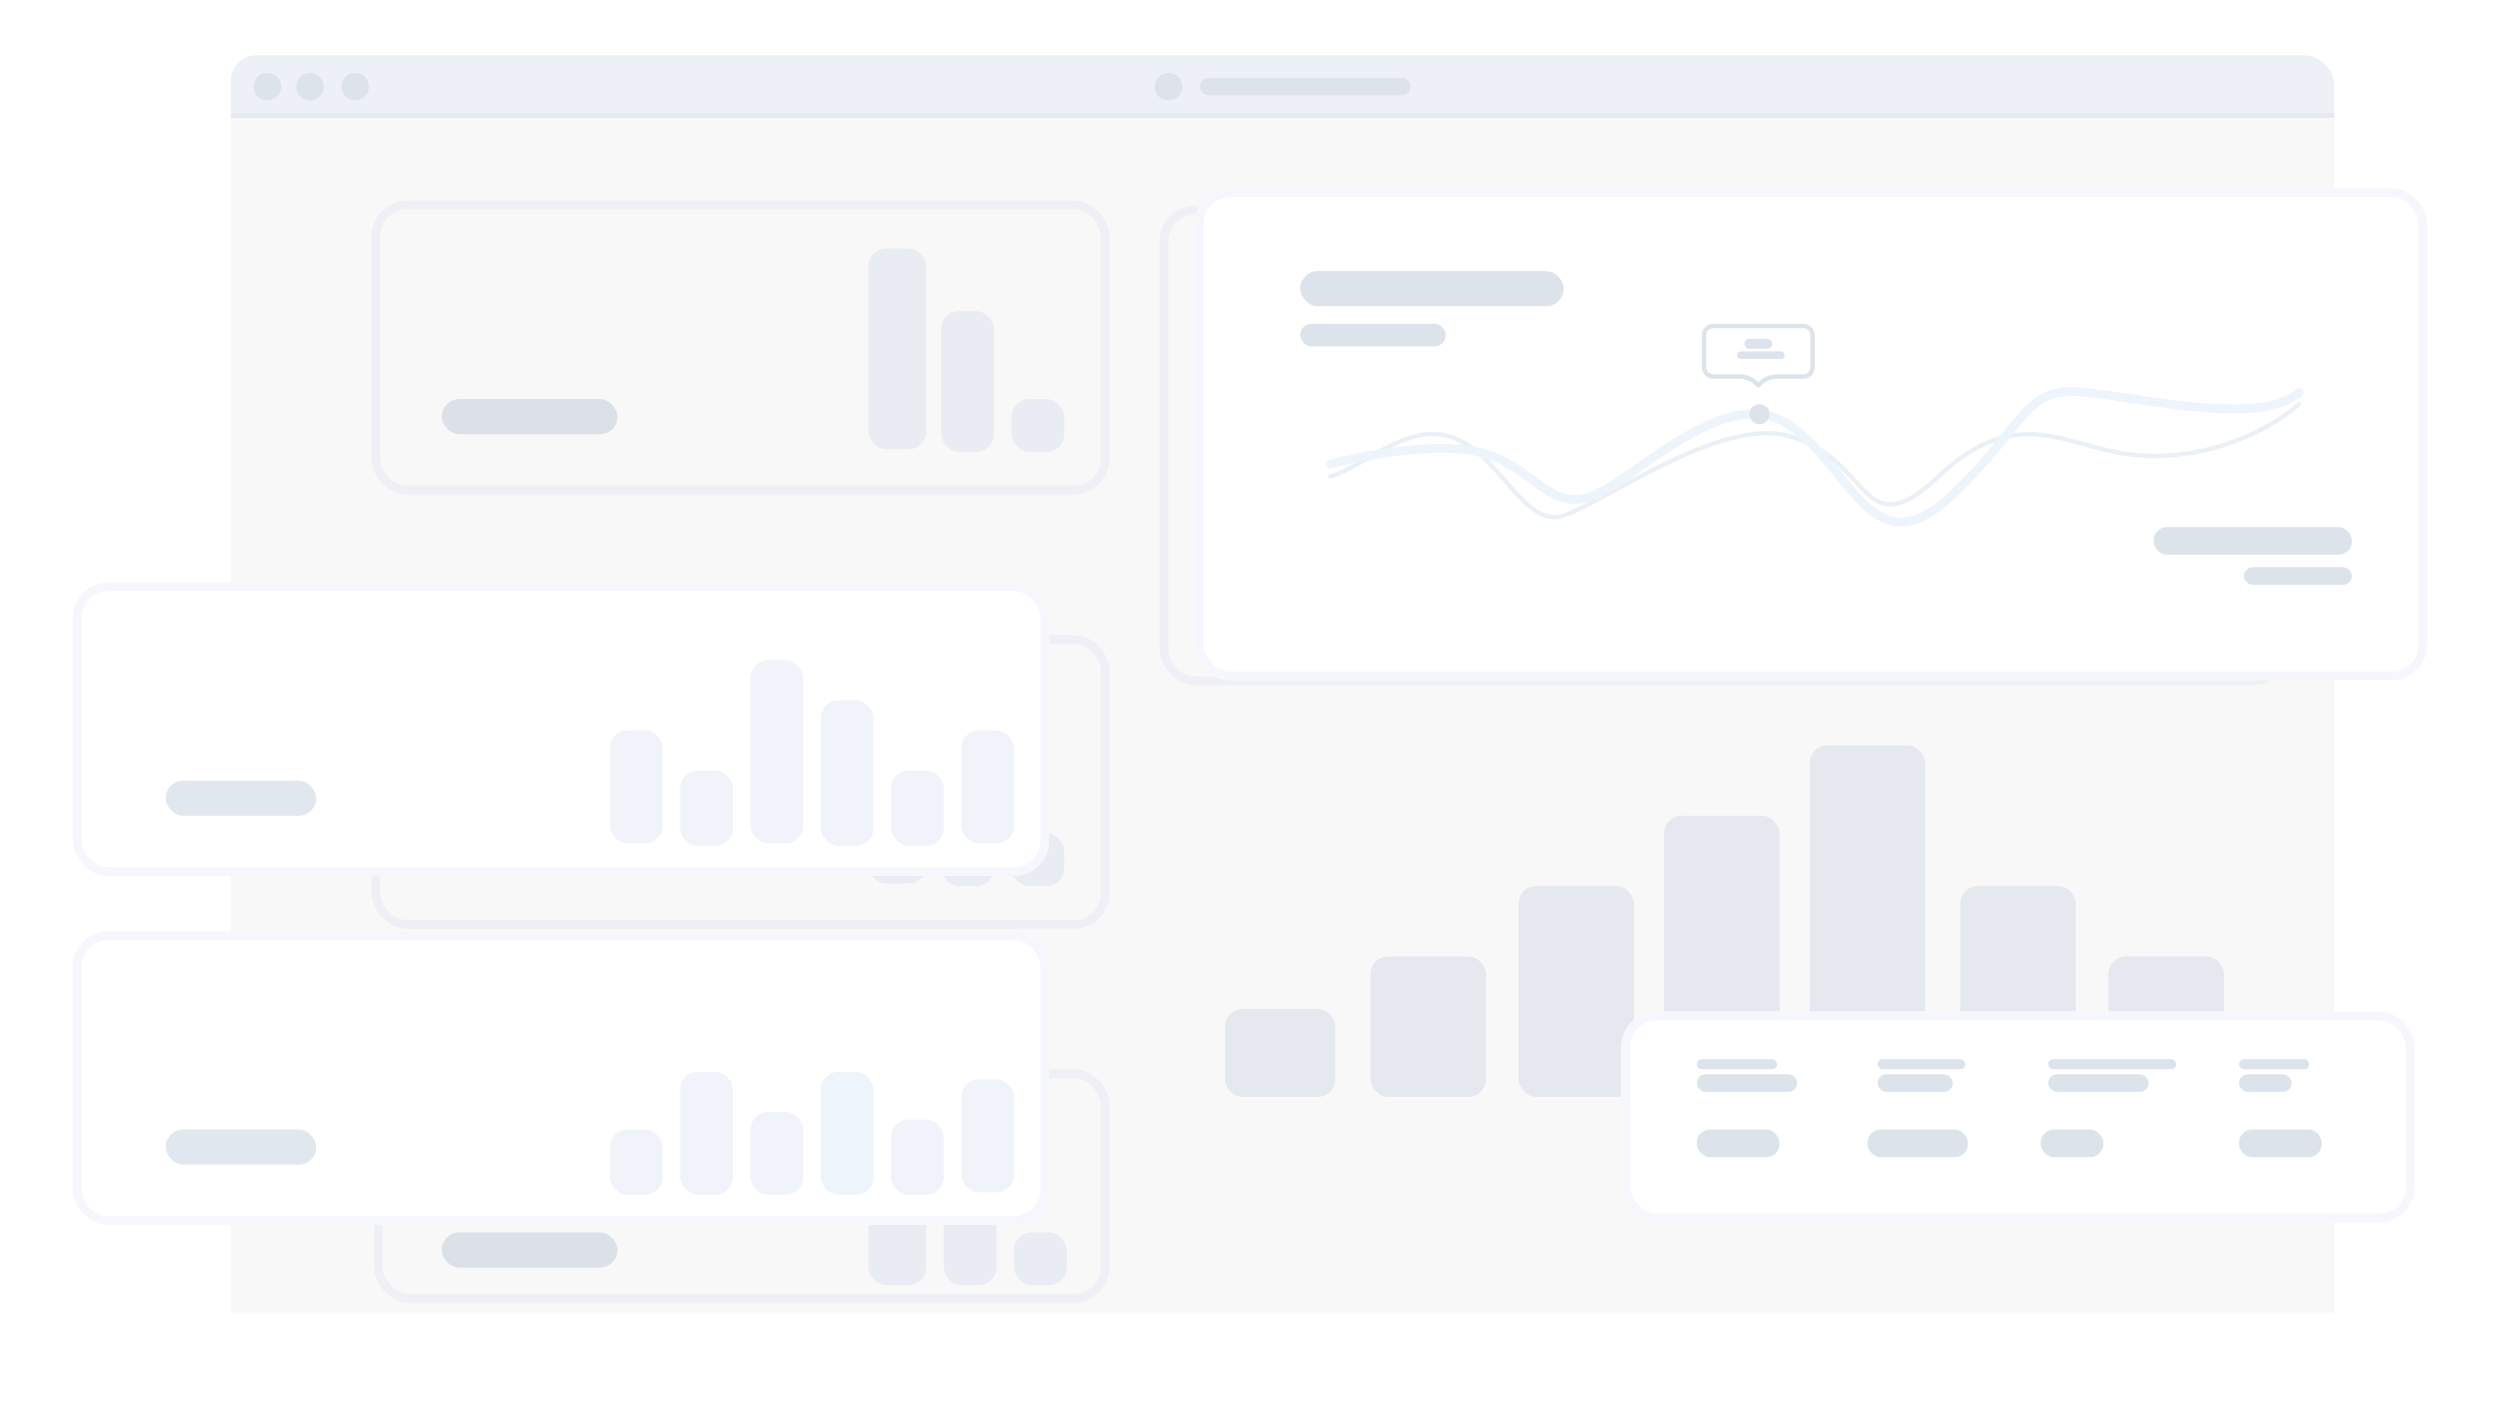 <svg width="996" height="559" viewBox="0 0 996 559" fill="none" xmlns="http://www.w3.org/2000/svg">
<g filter="url(#filter0_d_0_1)">
<rect x="92" y="22" width="838" height="501" rx="14.026" fill="white"/>
</g>
<rect x="463.753" y="83.753" width="446.493" height="187.493" rx="12.273" fill="white" stroke="#F5F7FC" stroke-width="3.507"/>
<rect x="149.753" y="81.753" width="290.493" height="113.493" rx="12.273" fill="white" stroke="#F5F7FC" stroke-width="3.507"/>
<rect x="176" y="159" width="70" height="14" rx="7" fill="#E1E7EE"/>
<rect x="346" y="99" width="23" height="80" rx="7.013" fill="#F0F3F9"/>
<rect x="375" y="124" width="21" height="56" rx="7.013" fill="#F0F3F9"/>
<rect x="403" y="159" width="21" height="21" rx="7.013" fill="#F0F3F9"/>
<rect x="149.753" y="254.753" width="290.493" height="113.493" rx="12.273" fill="white" stroke="#F5F7FC" stroke-width="3.507"/>
<rect x="176" y="332" width="70" height="14" rx="7" fill="#E1E7EE"/>
<rect x="346" y="272" width="23" height="80" rx="7.013" fill="#F0F3F9"/>
<rect x="375" y="297" width="21" height="56" rx="7.013" fill="#F0F3F9"/>
<rect x="403" y="332" width="21" height="21" rx="7.013" fill="#F0F3F9"/>
<rect x="150.753" y="427.753" width="289.493" height="89.493" rx="12.273" fill="white" stroke="#F5F7FC" stroke-width="3.507"/>
<rect x="176" y="491" width="70" height="14" rx="7" fill="#E1E7EE"/>
<rect x="346" y="431" width="23" height="81" rx="7.013" fill="#F0F3F9"/>
<rect x="376" y="456" width="21" height="56" rx="7.013" fill="#F0F3F9"/>
<rect x="404" y="491" width="21" height="21" rx="7.013" fill="#F0F3F9"/>
<rect x="488" y="402" width="44" height="35" rx="7.013" fill="#EBF0F6"/>
<rect x="546" y="381" width="46" height="56" rx="7.013" fill="#EBF0F6"/>
<rect x="605" y="353" width="46" height="84" rx="7.013" fill="#EBF0F6"/>
<rect x="663" y="325" width="46" height="112" rx="7.013" fill="#EBF0F6"/>
<rect x="721" y="297" width="46" height="140" rx="7.013" fill="#EBF0F6"/>
<rect x="781" y="353" width="46" height="84" rx="7.013" fill="#EBF0F6"/>
<rect x="840" y="381" width="46" height="56" rx="7.013" fill="#EBF0F6"/>
<path d="M92 32C92 26.477 96.477 22 102 22H917.5C924.404 22 930 27.596 930 34.5V47H92V32Z" fill="#EDF1F7"/>
<circle cx="106.5" cy="34.5" r="5.5" fill="#DCE3EB"/>
<circle cx="123.5" cy="34.5" r="5.5" fill="#DCE3EB"/>
<circle cx="141.5" cy="34.5" r="5.5" fill="#DCE3EB"/>
<circle cx="465.5" cy="34.5" r="5.5" fill="#DCE3EB"/>
<rect x="478.013" y="31" width="84" height="7" rx="3.5" fill="#DCE3EB"/>
<rect x="92" y="45" width="838" height="478" fill="black" fill-opacity="0.03"/>
<g filter="url(#filter1_d_0_1)">
<rect x="646" y="396" width="316" height="84" rx="14.026" fill="white"/>
<rect x="647.753" y="397.753" width="312.493" height="80.493" rx="12.273" stroke="#F5F7FC" stroke-width="3.507"/>
</g>
<rect x="676" y="450" width="33" height="11" rx="5.26" fill="#DCE3EB"/>
<rect x="676" y="428" width="40" height="7" rx="3.5" fill="#DCE3EB"/>
<rect x="748" y="428" width="30" height="7" rx="3.5" fill="#DCE3EB"/>
<rect x="816" y="428" width="40" height="7" rx="3.5" fill="#DCE3EB"/>
<rect x="892" y="428" width="21" height="7" rx="3.5" fill="#DCE3EB"/>
<rect x="676" y="422" width="32" height="4" rx="2" fill="#DCE3EB"/>
<rect x="748" y="422" width="35" height="4" rx="2" fill="#DCE3EB"/>
<rect x="816" y="422" width="51" height="4" rx="2" fill="#DCE3EB"/>
<rect x="892" y="422" width="28" height="4" rx="2" fill="#DCE3EB"/>
<rect x="744" y="450" width="40" height="11" rx="5.26" fill="#DCE3EB"/>
<rect x="813" y="450" width="25" height="11" rx="5.26" fill="#DCE3EB"/>
<rect x="892" y="450" width="33" height="11" rx="5.26" fill="#DCE3EB"/>
<g filter="url(#filter2_d_0_1)">
<rect x="476" y="68" width="491" height="196" rx="14.026" fill="white"/>
<rect x="477.753" y="69.753" width="487.493" height="192.493" rx="12.273" stroke="#F5F7FC" stroke-width="3.507"/>
</g>
<path d="M530 189.797C542.503 186.513 558.997 169.563 576.022 173.504C597.304 178.43 606.349 211.021 623.108 205.337C639.868 199.653 684.627 166.756 711.96 173.504C745.745 181.845 740.957 219.351 772.347 189.797C803.738 160.242 822.892 178.056 848.962 181.087C875.032 184.118 900.571 174.262 916 161" stroke="#EBF0F6" stroke-width="1.753" stroke-linecap="round"/>
<path d="M530 184.85C542.503 181.603 571.766 176.081 588.791 179.979C610.073 184.85 616.724 203.588 633.483 197.967C650.243 192.345 686.688 152.622 711.96 168.736C737.232 184.85 745.479 227.197 776.87 197.967C808.261 168.736 805.6 153.372 831.671 156.37C857.741 159.368 900.571 169.486 916 156.37" stroke="#EEF4FC" stroke-width="3.507" stroke-linecap="round"/>
<circle cx="701" cy="165" r="4" fill="#DCE3EB"/>
<path d="M682.561 129.877H718.439C720.474 129.877 722.123 131.526 722.123 133.561V146.334C722.123 148.369 720.474 150.018 718.439 150.018H707.951C705.066 150.018 702.337 151.324 700.527 153.569C700.522 153.576 700.518 153.578 700.516 153.579C700.512 153.581 700.507 153.582 700.5 153.582C700.493 153.582 700.488 153.581 700.484 153.579C700.482 153.578 700.478 153.576 700.473 153.569C698.663 151.324 695.934 150.018 693.049 150.018H682.561C680.526 150.018 678.877 148.369 678.877 146.334V133.561C678.877 131.526 680.526 129.877 682.561 129.877Z" stroke="#DCE3EB" stroke-width="1.753"/>
<rect x="518" y="108" width="105" height="14" rx="7" fill="#DCE3EB"/>
<rect x="858" y="210" width="79" height="11" rx="5.26" fill="#DCE3EB"/>
<rect x="518" y="129" width="58" height="9" rx="4.5" fill="#DCE3EB"/>
<rect x="894" y="226" width="43" height="7" rx="3.5" fill="#DCE3EB"/>
<rect x="692" y="140" width="19" height="3" rx="1.5" fill="#DCE3EB"/>
<rect x="695" y="135" width="11" height="4" rx="2" fill="#DCE3EB"/>
<g filter="url(#filter3_d_0_1)">
<rect x="30.753" y="226.753" width="385.493" height="113.493" rx="12.273" fill="white" stroke="#F5F7FC" stroke-width="3.507"/>
<rect x="66" y="304" width="60" height="14" rx="7" fill="#E1E7EE"/>
<rect x="243" y="284" width="21" height="45" rx="7.013" fill="#F0F3F9"/>
<rect x="271" y="300" width="21" height="30" rx="7.013" fill="#F0F3F9"/>
<rect x="299" y="256" width="21" height="73" rx="7.013" fill="#F0F3F9"/>
<rect x="327" y="272" width="21" height="58" rx="7.013" fill="#F0F3F9"/>
<rect x="355" y="300" width="21" height="30" rx="7.013" fill="#F0F3F9"/>
<rect x="383" y="284" width="21" height="45" rx="7.013" fill="#F0F3F9"/>
</g>
<g filter="url(#filter4_d_0_1)">
<rect x="30.753" y="365.753" width="385.493" height="113.493" rx="12.273" fill="white" stroke="#F5F7FC" stroke-width="3.507"/>
<rect x="66" y="443" width="60" height="14" rx="7" fill="#E1E7EE"/>
<rect x="243" y="443" width="21" height="26" rx="7.013" fill="#F0F3F9"/>
<rect x="271" y="420" width="21" height="49" rx="7.013" fill="#F0F3F9"/>
<rect x="299" y="436" width="21" height="33" rx="7.013" fill="#F0F3F9"/>
<rect x="327" y="420" width="21" height="49" rx="7.013" fill="#EEF4FC"/>
<rect x="355" y="439" width="21" height="30" rx="7.013" fill="#F0F3F9"/>
<rect x="383" y="423" width="21" height="45" rx="7.013" fill="#F0F3F9"/>
</g>
<defs>
<filter id="filter0_d_0_1" x="63.948" y="0.961" width="894.104" height="557.104" filterUnits="userSpaceOnUse" color-interpolation-filters="sRGB">
<feFlood flood-opacity="0" result="BackgroundImageFix"/>
<feColorMatrix in="SourceAlpha" type="matrix" values="0 0 0 0 0 0 0 0 0 0 0 0 0 0 0 0 0 0 127 0" result="hardAlpha"/>
<feOffset dy="7.013"/>
<feGaussianBlur stdDeviation="14.026"/>
<feColorMatrix type="matrix" values="0 0 0 0 0 0 0 0 0 0 0 0 0 0 0 0 0 0 0.08 0"/>
<feBlend mode="normal" in2="BackgroundImageFix" result="effect1_dropShadow_0_1"/>
<feBlend mode="normal" in="SourceGraphic" in2="effect1_dropShadow_0_1" result="shape"/>
</filter>
<filter id="filter1_d_0_1" x="617.948" y="374.961" width="372.104" height="140.104" filterUnits="userSpaceOnUse" color-interpolation-filters="sRGB">
<feFlood flood-opacity="0" result="BackgroundImageFix"/>
<feColorMatrix in="SourceAlpha" type="matrix" values="0 0 0 0 0 0 0 0 0 0 0 0 0 0 0 0 0 0 127 0" result="hardAlpha"/>
<feOffset dy="7.013"/>
<feGaussianBlur stdDeviation="14.026"/>
<feColorMatrix type="matrix" values="0 0 0 0 0 0 0 0 0 0 0 0 0 0 0 0 0 0 0.08 0"/>
<feBlend mode="normal" in2="BackgroundImageFix" result="effect1_dropShadow_0_1"/>
<feBlend mode="normal" in="SourceGraphic" in2="effect1_dropShadow_0_1" result="shape"/>
</filter>
<filter id="filter2_d_0_1" x="447.948" y="46.961" width="547.104" height="252.104" filterUnits="userSpaceOnUse" color-interpolation-filters="sRGB">
<feFlood flood-opacity="0" result="BackgroundImageFix"/>
<feColorMatrix in="SourceAlpha" type="matrix" values="0 0 0 0 0 0 0 0 0 0 0 0 0 0 0 0 0 0 127 0" result="hardAlpha"/>
<feOffset dy="7.013"/>
<feGaussianBlur stdDeviation="14.026"/>
<feColorMatrix type="matrix" values="0 0 0 0 0 0 0 0 0 0 0 0 0 0 0 0 0 0 0.08 0"/>
<feBlend mode="normal" in2="BackgroundImageFix" result="effect1_dropShadow_0_1"/>
<feBlend mode="normal" in="SourceGraphic" in2="effect1_dropShadow_0_1" result="shape"/>
</filter>
<filter id="filter3_d_0_1" x="0.948" y="203.961" width="445.104" height="173.104" filterUnits="userSpaceOnUse" color-interpolation-filters="sRGB">
<feFlood flood-opacity="0" result="BackgroundImageFix"/>
<feColorMatrix in="SourceAlpha" type="matrix" values="0 0 0 0 0 0 0 0 0 0 0 0 0 0 0 0 0 0 127 0" result="hardAlpha"/>
<feOffset dy="7.013"/>
<feGaussianBlur stdDeviation="14.026"/>
<feColorMatrix type="matrix" values="0 0 0 0 0 0 0 0 0 0 0 0 0 0 0 0 0 0 0.08 0"/>
<feBlend mode="normal" in2="BackgroundImageFix" result="effect1_dropShadow_0_1"/>
<feBlend mode="normal" in="SourceGraphic" in2="effect1_dropShadow_0_1" result="shape"/>
</filter>
<filter id="filter4_d_0_1" x="0.948" y="342.961" width="445.104" height="173.104" filterUnits="userSpaceOnUse" color-interpolation-filters="sRGB">
<feFlood flood-opacity="0" result="BackgroundImageFix"/>
<feColorMatrix in="SourceAlpha" type="matrix" values="0 0 0 0 0 0 0 0 0 0 0 0 0 0 0 0 0 0 127 0" result="hardAlpha"/>
<feOffset dy="7.013"/>
<feGaussianBlur stdDeviation="14.026"/>
<feColorMatrix type="matrix" values="0 0 0 0 0 0 0 0 0 0 0 0 0 0 0 0 0 0 0.08 0"/>
<feBlend mode="normal" in2="BackgroundImageFix" result="effect1_dropShadow_0_1"/>
<feBlend mode="normal" in="SourceGraphic" in2="effect1_dropShadow_0_1" result="shape"/>
</filter>
</defs>
</svg>
